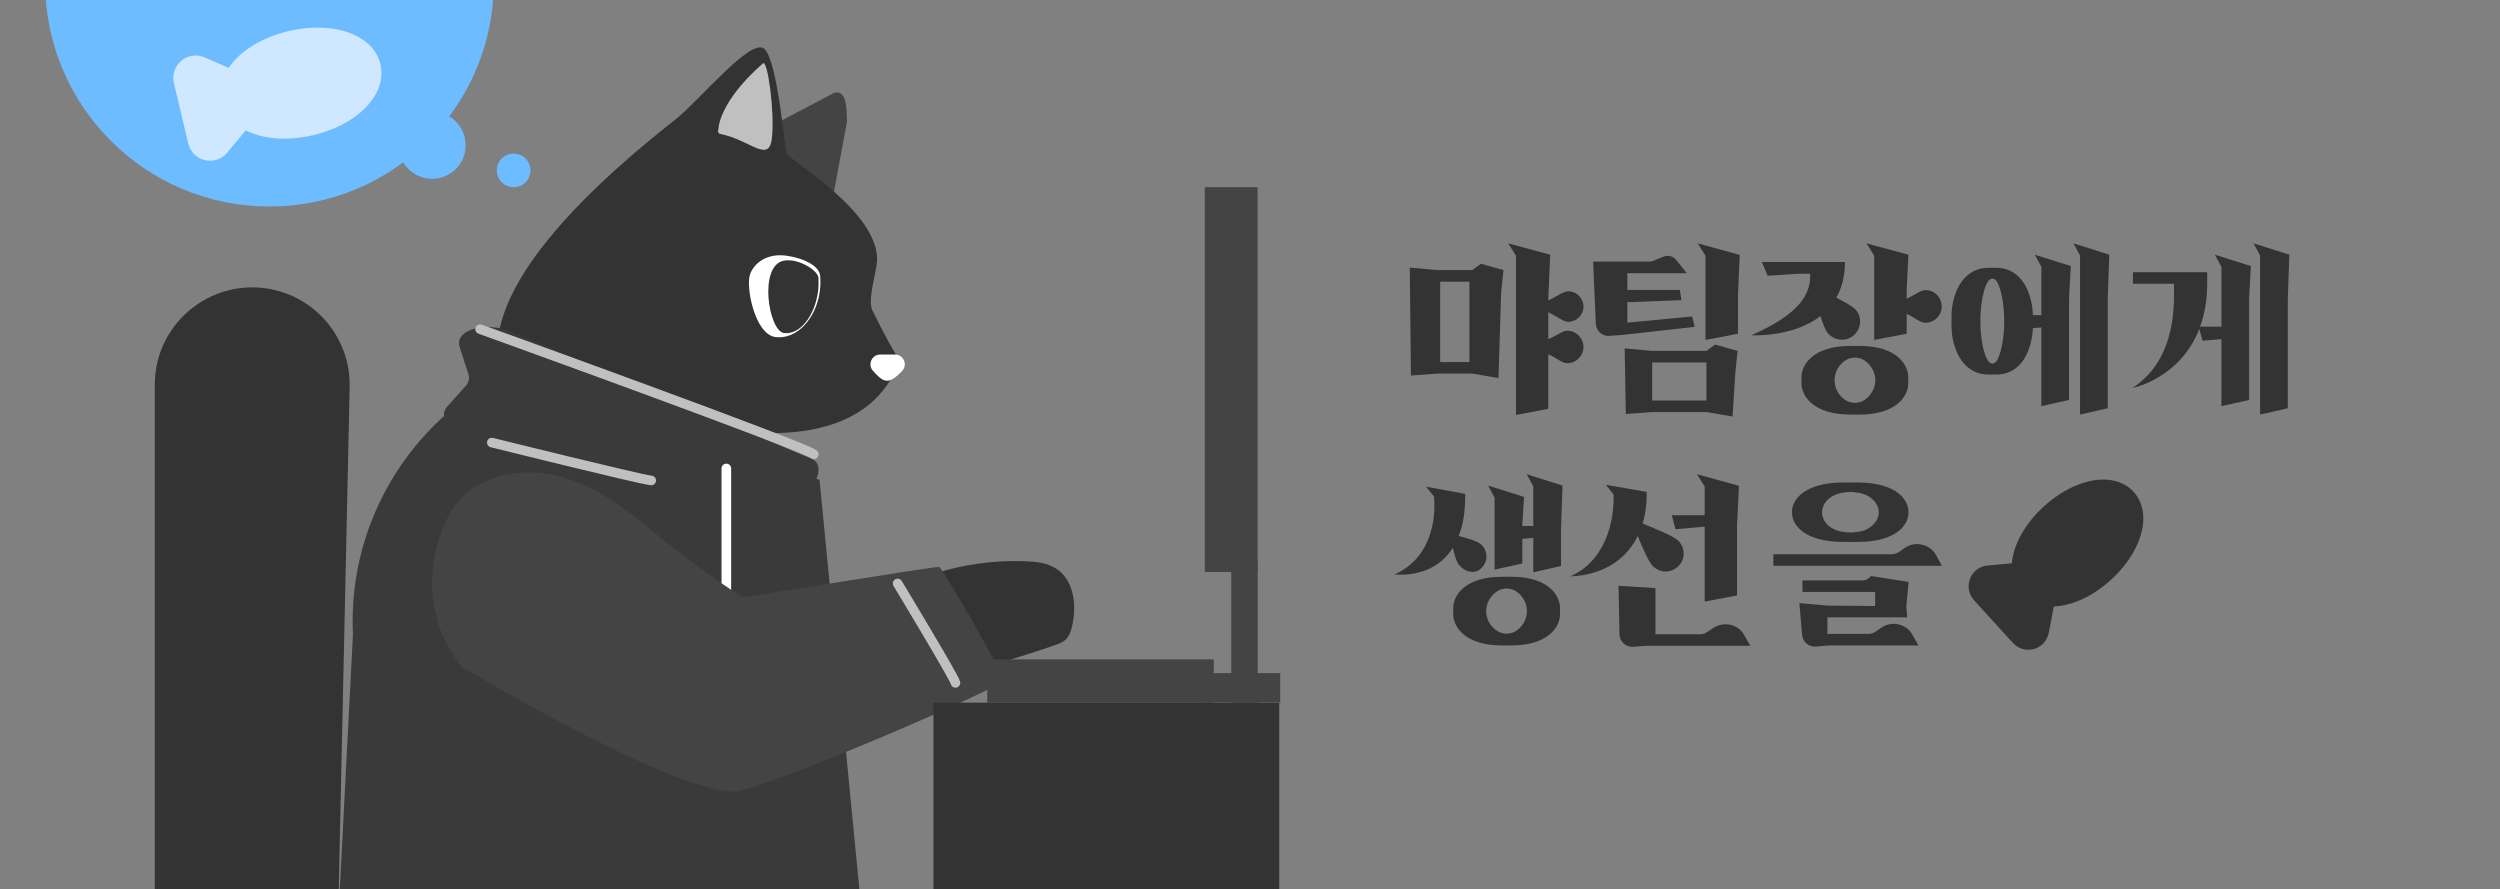 <?xml version="1.0" encoding="UTF-8"?>
<svg id="_레이어_1" data-name="레이어 1" xmlns="http://www.w3.org/2000/svg" viewBox="0 0 259.9 92.43">
  <rect x="0" y="0" width="259.9" height="92.43" fill="#808080" stroke="none"/>
  <defs>
    <style>
      .cls-1 {
        fill: #6dbcff;
      }

      .cls-2 {
        fill: #444;
      }

      .cls-3 {
        stroke: #fff;
      }

      .cls-3, .cls-4 {
        stroke-linecap: round;
        stroke-linejoin: round;
      }

      .cls-3, .cls-4, .cls-5 {
        fill: #333;
      }

      .cls-4 {
        stroke: silver;
      }

      .cls-6 {
        fill: #3a3a3a;
      }

      .cls-7 {
        fill: #cfe8ff;
      }

      .cls-8 {
        fill: #fff;
      }

      .cls-9 {
        fill: silver;
      }
    </style>
  </defs>
  <g>
    <path class="cls-5" d="M97.04,59.67c3.04-1,6.26-1.43,9.46-1.33,1.17.04,2.4.16,3.37.82,1.8,1.22,2.07,3.79,1.59,5.91-.12.52-.29,1.07-.68,1.43-.31.29-.72.43-1.11.57-3.16,1.09-6.35,2.06-9.58,2.92"/>
    <path class="cls-2" d="M76.99,14.76l9.74-5.11c1.3-.37,1.3,1.68,1.32,3.03l-1.62,8.7"/>
    <path class="cls-5" d="M93.31,37.11s-.78-1.1-2.62-4.86c-.53-1.08.45-3.99.49-5.19.16-5.07-9.2-10.47-9.41-11.1s-.94-9.73-2.33-10.9-6.74,5.4-9.22,7.36c-18.67,14.65-18.37,21.88-18.59,24.25l-.08.83,22.15,6.76s13.75,3.56,18.84-4.72c.64-1.05.78-2.42.78-2.42Z"/>
    <path class="cls-9" d="M74.69,13.44c-.13.2,0,.47.23.49h0c3.11.64,5.03,3.1,5.33.42s-.44-8.2-.94-7.76c-4.68,4.12-4.62,6.85-4.62,6.85Z"/>
    <path class="cls-6" d="M89.67,95.83l-4.47-45.95-24.03-8.38c-4.11,0-3.7-4.82-7.23-3.28-10.59,4.63-17.82,15.44-17.25,27.76l-1.51,29.26,54.48.59Z"/>
    <path class="cls-6" d="M79.97,50.68l-29.75-4.74c-2.92-.47-4.88-2.37-3.74-3.65l1.95-2.19c.31-.35.4-.77.26-1.22l-.9-2.79c-.53-1.63,2.03-2.58,4.89-1.82l31.22,13.23c2.08.55.83,2.54.83,2.54-.51.69-2.63.97-4.76.64Z"/>
    <path class="cls-4" d="M51.13,46.01s15.25,3.79,16.57,3.94"/>
    <path class="cls-4" d="M49.91,34.22s34,12.27,34.69,13.01"/>
    <line class="cls-3" x1="75.51" y1="48.7" x2="75.51" y2="70.22"/>
    <rect class="cls-8" x="73.67" y="66.46" width="3.68" height="5.88" rx="1.18" ry="1.18" transform="translate(151.03 138.8) rotate(-180)"/>
    <path class="cls-8" d="M85.24,28.53h-.01c-.14-.86-1.6-1.7-3.49-1.95s-3.25.63-3.75,1.89.46,6.28,2.62,6.57,4.23-1.85,4.62-4.77c.08-.6.08-1.18.02-1.74Z"/>
    <path class="cls-5" d="M85.09,29.01s0-.01,0-.02c.11-.81-2.09-2.19-3.61-1.89-2.64.51-1.59,7.3.02,7.52s3.19-1.71,3.54-4.3c.06-.45.07-.88.05-1.3Z"/>
    <path class="cls-8" d="M93.75,38.61l-.38.36c-.86.8-1.44.83-2.24-.02l-.36-.38c-.62-.66-.13-1.74.77-1.71h1.54c.9.03,1.32,1.13.66,1.75Z"/>
    <path class="cls-2" d="M97.62,58.93c-.32-.06-19.83,3.09-20.21,3.17-.48.1-7.16-4.87-9.97-7.21-2.81-2.35-5.89-4.53-9.45-5.41-3.55-.88-7.68-.23-10.18,2.44-2.11,2.24-5.37,10.57.23,17.42,0,0,21.17,12.75,28.21,12.96,2.6.08,28.2-10.94,28.11-11.6-.1-.73-6.4-11.71-6.73-11.77Z"/>
    <path class="cls-4" d="M93.32,60.66s5.94,9.83,6.01,10.33"/>
  </g>
  <g>
    <path class="cls-5" d="M153.96,27.42l2.34.66-.24,2.32-.28,8.9-2.72-.46h-3.64l-2.74.2-.12-11.22,2.86.26h3.64l.9-.66ZM152.76,37.64v-8.36h-3.04v8.36h3.04ZM164.62,36.08c-.02.94-.76,1.68-1.7,1.68-.5,0-1-.48-1.96-.94v5.68l-3.36.64v-16.56l-.8-1.28,4.36,1.18-.2,4.58v.18c.96-.46,1.56-.96,2.1-.96.86.02,1.56.74,1.56,1.6s-.72,1.58-1.6,1.58c-.5-.02-1.12-.54-2.06-1v2.8c.96-.42,1.5-.88,1.98-.88.94,0,1.68.8,1.68,1.7Z"/>
    <path class="cls-5" d="M174.64,30.14l.16,1.06-5.62.22v2.12l6.74-.64.26,1.08-7.52.84-1.32.1c-.78.06-1.42-.52-1.44-1.3l-.28-6.42h5.82c.16,0,.28-.02.42-.08l1.02-.42c.54-.22,1.08-.08,1.42.38l1.06,1.32h-6.18v1.74h5.46ZM178.3,35.82l2.34.66-.24,2.32-.28,4.5-2.72-.46h-5.64l-2.74.2-.12-6.82,2.86.26h5.64l.9-.66ZM177.4,41.64v-3.96h-5.64v3.96h5.64ZM180.68,34.7l-3.38.64v-8.76l-.8-1.28,4.36,1.2-.18,4.16v4.04Z"/>
    <path class="cls-5" d="M191.8,27.24c0,1.52-.34,2.74-.9,3.7.88.46,1.72.92,2.02,1.26.7.8.58,1.98-.22,2.68-.82.66-1.98.56-2.68-.24-.26-.3-.52-1-.76-1.78-1.46,1.12-3.24,1.62-4.68,1.84-.84.14-1.68.18-2.52.16,4.98-2.2,6.22-4.24,6.12-6.4h-1.3l-3.12.2-.6-1.42h8.64ZM193.32,35.96c3.84,0,5.06,1.94,5.06,3.24v.66c0,1.3-1.22,3.24-5.06,3.24h-.96c-3.84,0-5.08-1.94-5.08-3.24v-.66c0-1.3,1.24-3.24,5.08-3.24h.96ZM194.96,39.54c0-1.02-.66-1.86-1.36-2.2-.24-.1-.5-.16-.76-.16s-.52.06-.76.16c-.72.34-1.36,1.18-1.36,2.2s.64,1.84,1.36,2.18c.24.1.5.16.76.16s.52-.06.76-.16c.7-.34,1.36-1.2,1.36-2.18ZM201.86,31.88c0,.94-.78,1.68-1.72,1.68-.48,0-.98-.48-1.92-.94v2.08l-3.38.64v-8.76l-.8-1.28,4.36,1.18-.18,3.58v1c.94-.46,1.48-.9,1.96-.9.96,0,1.68.78,1.68,1.72Z"/>
    <path class="cls-5" d="M207.5,27.84c2.86,0,3.78,2.9,3.84,4.92h.88v-5.02l-.68-1.26,3.74,1.18-.18,3.26v10.66l-2.88.64v-8.18l-.88.08c-.1,2.02-1,4.82-3.84,4.82h-.74c-2.92,0-3.88-3.02-3.88-5.04v-1.04c0-2.02.96-5.02,3.88-5.02h.74ZM208.36,33.4c0-1.92-.38-3.54-.78-4.16-.14-.18-.3-.28-.44-.28-.16,0-.32.1-.46.28-.42.62-.8,2.24-.8,4.16s.38,3.5.8,4.12c.14.18.3.28.46.28.14,0,.3-.1.44-.28.4-.62.78-2.22.78-4.12ZM215.56,25.3l3.72,1.18-.16,4.56v11.4l-2.88.66v-16.54l-.68-1.26Z"/>
    <path class="cls-5" d="M221.74,29.5v-1.2h7.72v1.2c0,1.76-.28,3.2-.74,4.46h2.22v-6.22l-.68-1.26,3.74,1.18-.18,3.26v10.66l-2.88.64v-6.96l-1.96.16-.34-1.22c-1.02,2.58-2.7,4.08-4.22,5-.88.54-1.8.92-2.74,1.14,4.78-3.1,4.32-9.2,4.32-10.84h-4.26ZM234.28,25.3l3.72,1.18-.16,4.56v11.4l-2.88.66v-16.54l-.68-1.26Z"/>
    <path class="cls-5" d="M151.72,58.78c-.3-.34-.52-1.1-.68-1.84-1.06,1.68-2.56,2.38-3.84,2.64-.74.16-1.48.2-2.24.14,2.44-1.06,3.48-3.1,3.9-4.86.24-1.02.32-2.1.22-3.24l-.82-1.02,4.06.74c.02,1.84-.22,3.26-.68,4.38.82.2,2.08.56,2.44.98.64.7.6,1.76-.12,2.4-.64.62-1.62.38-2.24-.32ZM157.12,59.96c3.84,0,5.06,1.94,5.06,3.24v.66c0,1.3-1.22,3.24-5.06,3.24h-.98c-3.84,0-5.06-1.94-5.06-3.24v-.66c0-1.3,1.22-3.24,5.06-3.24h.98ZM158.74,63.54c0-1.02-.64-1.86-1.36-2.2-.24-.1-.5-.16-.76-.16-.24,0-.52.06-.74.16-.72.34-1.38,1.18-1.38,2.2s.66,1.84,1.38,2.18c.22.1.5.16.74.16.26,0,.52-.06.76-.16.72-.34,1.36-1.2,1.36-2.18ZM162.44,50.48l-.16,4.56v3.8l-2.88.66v-3.58l-1.14.1v2.56l-2.88.64v-7.48l-.68-1.26,3.74,1.18-.18,2.86v.16h1.14v-4.12l-.68-1.26,3.72,1.18Z"/>
    <path class="cls-5" d="M171.84,58.86c-.42-.38-1.1-1.94-1.58-3.14-1.06,2.16-2.82,3.24-4.3,3.72-.88.3-1.78.46-2.72.48,2.44-1.06,3.58-3.22,4.1-5.06.3-1.1.44-2.24.42-3.44l-.82-1.02,4.26.74c0,1.28-.14,2.34-.44,3.28,1.3.54,3.24,1.32,3.72,1.8.72.72.76,1.92,0,2.64-.74.74-1.9.74-2.64,0ZM181.96,67.14h-10.82l-1.32.1c-.78.06-1.44-.52-1.46-1.3l-.1-5.04,3.84.24v4.8h4.62c.3,0,.58-.08.8-.26l.56-.38c1.12-.74,2.62-.42,3.26.74l.62,1.1ZM180.58,61.9l-3.36.64v-7.78h-.12l-2.92.26-.38-1.46h3.42v-2.98l-.8-1.28,4.36,1.2-.2,4.16v7.24Z"/>
    <path class="cls-5" d="M198.02,56.96c1.06-.74,2.62-.42,3.26.76l.6,1.1h-17.52v-1.2h12.28c.28,0,.56-.08.82-.26l.56-.4ZM193.08,50.16c4.18,0,5.32,1.88,5.32,3v.18c0,1.14-1.14,3-5.32,3h-1.44c-4.16,0-5.34-1.86-5.34-3v-.18c0-1.12,1.18-3,5.34-3h1.44ZM199.44,67.1h-9.34l-1.32.12c-.78.06-1.42-.54-1.44-1.32l-.28-3.2,2.92.26,4.96.04v-1.46h-7.56v-1.2h6.18c.3,0,.64-.08.94-.46l3.92.62-.24,2.58.1,1.1h-8.3v1.72h4.22c.32,0,.6-.08.82-.26l.56-.38c1.08-.76,2.6-.42,3.24.74l.62,1.1ZM195.32,53.26c0-.88-.72-1.64-1.7-1.94-.3-.08-.94-.18-1.26-.18s-.94.1-1.24.18c-1.02.3-1.7,1.06-1.7,1.94s.68,1.64,1.7,1.94c.3.08.92.16,1.24.16s.96-.08,1.26-.16c.98-.3,1.7-1.08,1.7-1.94Z"/>
  </g>
  <path class="cls-5" d="M35.19,93.57h-19.1v-53.56c0-6.69,6.37-11.54,12.82-9.77h0c4.48,1.23,7.54,5.35,7.44,9.99l-1.16,53.34Z"/>
  <rect class="cls-2" x="102.63" y="68.55" width="23.55" height="4.5"/>
  <rect class="cls-5" x="97.04" y="73.05" width="35.95" height="22.77"/>
  <rect class="cls-2" x="125.25" y="19.46" width="5.49" height="40"/>
  <rect class="cls-2" x="128" y="58.35" width="2.75" height="14.74"/>
  <rect class="cls-2" x="125.25" y="69.98" width="7.84" height="3.05"/>
  <path class="cls-5" d="M222.82,53.9c0-1.08-.35-2.04-1-2.76-1.04-1.15-2.73-1.55-4.64-1.11-1.58.37-3.25,1.29-4.68,2.6-1.96,1.78-3.18,3.96-3.35,5.93l-2.52.23c-1.12.1-1.97,1.03-1.97,2.16,0,.54.2,1.05.56,1.45l4.04,4.44c.56.61,1.4.85,2.19.63.8-.22,1.38-.87,1.54-1.68l.52-2.74c1.9-.07,4.07-1.06,5.94-2.77,2.11-1.92,3.37-4.31,3.37-6.38h0Z"/>
  <path class="cls-5" d="M39.72,8.99c0-.77-.25-1.44-.71-1.95-.74-.81-1.94-1.1-3.29-.78-1.12.26-2.3.91-3.32,1.84-1.39,1.26-2.25,2.81-2.37,4.2l-1.79.16c-.79.07-1.39.73-1.39,1.53,0,.38.14.75.4,1.03l2.86,3.15c.39.43.99.6,1.55.44.56-.16.98-.62,1.09-1.19l.37-1.94c1.34-.05,2.88-.75,4.21-1.96,1.5-1.36,2.39-3.05,2.39-4.52h0Z"/>
  <path class="cls-1" d="M51.34-1.86c0,12.88-10.44,23.33-23.33,23.33S4.69,11.02,4.69-1.86"/>
  <path class="cls-7" d="M39.06,9.8c.56-1.02.73-2.1.49-3.12-.38-1.62-1.77-2.88-3.79-3.45-1.68-.48-3.73-.48-5.76,0-2.77.66-5.05,2.07-6.23,3.83l-2.49-1.09c-1.11-.49-2.39-.05-2.97,1.01-.28.51-.36,1.1-.23,1.66l1.49,6.28c.2.86.87,1.53,1.73,1.73.87.2,1.75-.1,2.32-.78l1.92-2.31c1.82.92,4.38,1.12,7.03.49,2.98-.71,5.41-2.3,6.49-4.25h0Z"/>
  <circle class="cls-1" cx="44.92" cy="15.1" r="3.49"/>
  <circle class="cls-1" cx="53.4" cy="17.71" r="1.75"/>
</svg>